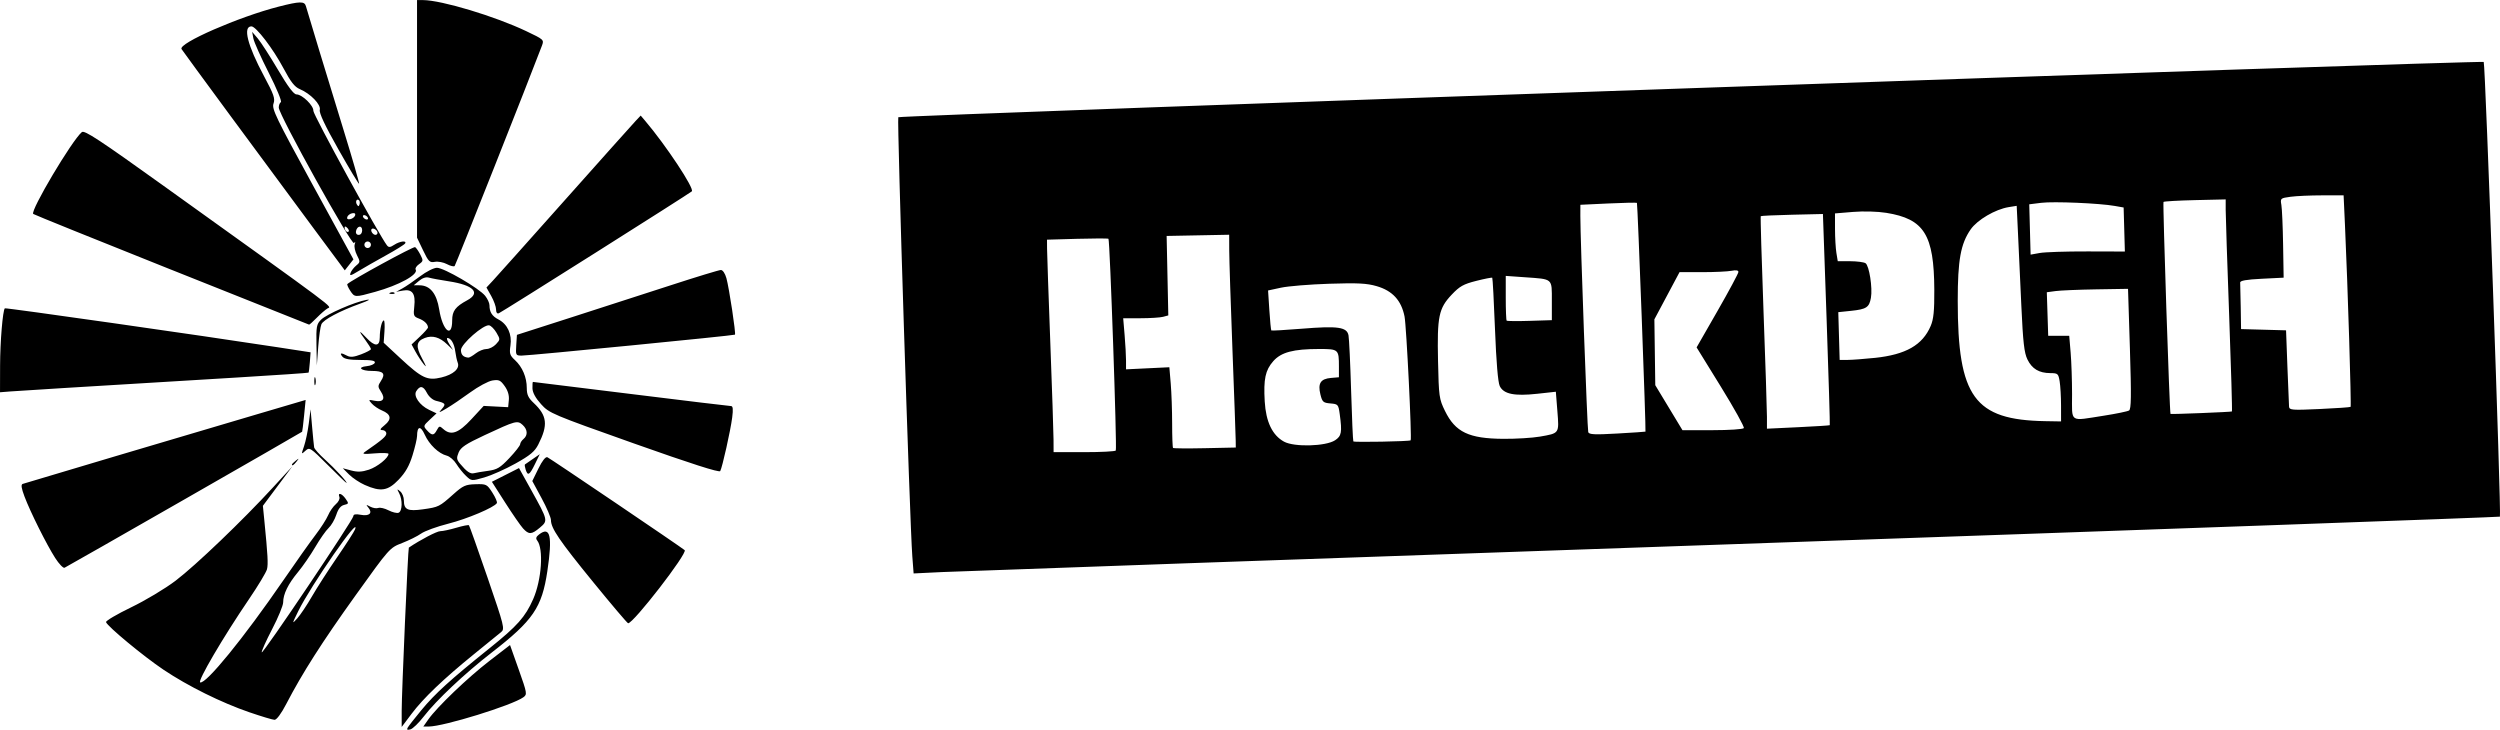 <?xml version="1.0" encoding="UTF-8" standalone="no"?>
<!-- Created with Inkscape (http://www.inkscape.org/) -->

<svg
   width="301.356mm"
   height="87.966mm"
   viewBox="0 0 301.356 87.966"
   version="1.1"
   id="svg1"
   xml:space="preserve"
   inkscape:version="1.4 (1:1.4+202410161351+e7c3feb100)"
   sodipodi:docname="hackPGH_logo_01.svg"
   xmlns:inkscape="http://www.inkscape.org/namespaces/inkscape"
   xmlns:sodipodi="http://sodipodi.sourceforge.net/DTD/sodipodi-0.dtd"
   xmlns="http://www.w3.org/2000/svg"
   xmlns:svg="http://www.w3.org/2000/svg"><sodipodi:namedview
     id="namedview1"
     pagecolor="#ffffff"
     bordercolor="#999999"
     borderopacity="1"
     inkscape:showpageshadow="2"
     inkscape:pageopacity="0"
     inkscape:pagecheckerboard="0"
     inkscape:deskcolor="#d1d1d1"
     inkscape:document-units="mm"
     inkscape:zoom="0.69397447"
     inkscape:cx="594.40227"
     inkscape:cy="123.20338"
     inkscape:window-width="1920"
     inkscape:window-height="1011"
     inkscape:window-x="0"
     inkscape:window-y="0"
     inkscape:window-maximized="1"
     inkscape:current-layer="layer1" /><defs
     id="defs1" /><g
     inkscape:label="Layer 1"
     inkscape:groupmode="layer"
     id="layer1"
     transform="translate(52.636,-207.201)"><path
       style="fill:#000000"
       d="m -3.488,294.905 c 0.109,-0.194 0.852,-1.144 1.653,-2.112 1.652,-1.997 3.465,-3.643 8.203,-7.446 3.359,-2.696 4.319,-3.776 5.263,-5.919 1.025,-2.327 1.281,-6.077 0.483,-7.082 -0.193,-0.243 -0.127,-0.448 0.233,-0.723 1.35,-1.032 1.625,0.189 0.996,4.424 -0.652,4.386 -1.72,5.948 -6.711,9.816 -3.254,2.522 -6.667,5.735 -8.197,7.718 -0.596,0.773 -1.317,1.467 -1.602,1.541 -0.375,0.098 -0.463,0.038 -0.32,-0.217 z m -0.728,-2.019 c 5.098e-4,-2.198 0.763,-19.608 0.862,-19.675 1.389,-0.94 3.382,-1.981 3.792,-1.981 0.298,0 1.171,-0.187 1.939,-0.415 0.768,-0.228 1.45,-0.362 1.515,-0.297 0.065,0.065 1.072,2.9 2.239,6.3 2.03,5.917 2.1,6.199 1.635,6.581 -0.267,0.22 -1.731,1.41 -3.253,2.645 -3.713,3.014 -6.114,5.309 -7.543,7.21 l -1.185,1.576 z m 3.214,1.032 c 1.046,-1.487 4.756,-5.041 7.351,-7.04 l 2.495,-1.923 1.052,2.967 c 1.008,2.843 1.031,2.982 0.562,3.325 -1.321,0.966 -9.613,3.532 -11.413,3.532 H -1.607 Z m -21.554,-0.85 c -3.416,-1.176 -7.42,-3.159 -10.367,-5.135 -2.404,-1.611 -6.763,-5.221 -6.931,-5.738 -0.05,-0.154 1.311,-0.956 3.023,-1.783 1.734,-0.837 4.111,-2.261 5.363,-3.213 2.437,-1.854 8.062,-7.242 11.755,-11.26 l 2.31,-2.514 -1.772,2.374 -1.772,2.374 0.171,1.727 c 0.421,4.248 0.478,5.298 0.323,5.919 -0.091,0.364 -1.068,1.988 -2.171,3.608 -3.114,4.577 -6.241,9.912 -5.88,10.033 0.694,0.232 5.27,-5.385 10.002,-12.277 1.499,-2.183 3.248,-4.651 3.887,-5.485 0.639,-0.834 1.327,-1.905 1.529,-2.381 0.202,-0.476 0.623,-1.081 0.937,-1.345 0.314,-0.264 0.504,-0.651 0.424,-0.86 -0.228,-0.594 0.29,-0.447 0.754,0.215 0.394,0.562 0.384,0.603 -0.183,0.739 -0.411,0.098 -0.71,0.474 -0.944,1.191 -0.189,0.576 -0.607,1.294 -0.93,1.595 -0.323,0.301 -1.045,1.332 -1.606,2.291 -0.561,0.959 -1.498,2.319 -2.084,3.024 -1.187,1.428 -1.784,2.65 -1.784,3.651 0,0.367 -0.599,1.819 -1.331,3.227 -0.732,1.407 -1.296,2.664 -1.253,2.793 0.097,0.292 11.05,-15.992 11.05,-16.429 0,-0.219 0.28,-0.266 0.896,-0.151 1.03,0.193 1.453,-0.206 0.913,-0.86 -0.316,-0.383 -0.293,-0.396 0.223,-0.122 0.317,0.169 0.753,0.239 0.968,0.156 0.216,-0.083 0.771,0.045 1.234,0.285 0.463,0.239 1.009,0.371 1.215,0.292 0.453,-0.174 0.491,-1.56 0.065,-2.36 -0.278,-0.522 -0.266,-0.543 0.132,-0.215 0.242,0.2 0.44,0.691 0.44,1.092 0,1.12 0.456,1.33 2.311,1.068 1.889,-0.267 1.961,-0.303 3.67,-1.827 1.148,-1.024 1.45,-1.16 2.653,-1.195 1.308,-0.038 1.382,-10e-4 2.033,1.011 0.371,0.578 0.615,1.148 0.541,1.267 -0.324,0.524 -3.571,1.899 -5.85,2.477 -1.369,0.347 -2.842,0.883 -3.274,1.19 -0.432,0.308 -1.464,0.822 -2.295,1.143 -1.504,0.582 -1.523,0.604 -5.61,6.306 -4.048,5.648 -6.412,9.352 -8.36,13.099 -0.606,1.166 -1.16,1.914 -1.412,1.907 -0.228,-0.006 -1.584,-0.414 -3.012,-0.905 z m 7.521,-13.97 c 0.609,-1.053 1.986,-3.195 3.061,-4.759 1.075,-1.565 2.032,-3.053 2.128,-3.307 0.748,-1.996 -5.322,6.739 -6.84,9.843 -0.766,1.565 -0.768,1.585 -0.119,0.87 0.365,-0.402 1.162,-1.593 1.77,-2.646 z m 33.905,-1.727 c -4.095,-5.025 -5.094,-6.493 -5.094,-7.485 0,-0.303 -0.506,-1.485 -1.124,-2.626 l -1.124,-2.074 0.736,-1.501 c 0.461,-0.941 0.864,-1.452 1.079,-1.37 0.272,0.104 16.125,10.833 16.552,11.203 0.392,0.338 -6.193,8.851 -6.817,8.813 -0.096,-0.006 -1.99,-2.238 -4.209,-4.961 z m 38.465,-3.13 c -0.305,-4.027 -1.859,-52.737 -1.688,-52.908 0.233,-0.233 190.894,-6.88 191.111,-6.663 0.193,0.193 2.132,54.636 1.952,54.808 -0.064,0.061 -41.55,1.551 -92.191,3.311 -50.641,1.76 -93.639,3.276 -95.55,3.368 l -3.475,0.168 z m 24.529,-12.734 c 0.159,-0.26 -0.712,-25.392 -0.884,-25.522 -0.073,-0.055 -1.769,-0.053 -3.77,0.004 l -3.638,0.104 0.007,1.099 c 0.004,0.604 0.179,5.682 0.39,11.285 0.211,5.603 0.386,10.871 0.39,11.708 l 0.007,1.521 h 3.689 c 2.029,0 3.743,-0.089 3.81,-0.198 z m 14.455,-1.205 c -0.004,-0.465 -0.18,-5.37 -0.391,-10.9 -0.211,-5.53 -0.387,-10.921 -0.39,-11.98 l -0.006,-1.925 -3.77,0.073 -3.77,0.073 0.101,4.789 0.101,4.789 -0.63,0.169 c -0.346,0.093 -1.57,0.17 -2.719,0.172 l -2.089,0.004 0.171,2.024 c 0.094,1.113 0.171,2.498 0.171,3.078 v 1.054 l 2.611,-0.126 2.611,-0.126 0.168,1.982 c 0.092,1.09 0.168,3.254 0.168,4.809 0,1.555 0.049,2.876 0.109,2.937 0.06,0.061 1.787,0.074 3.836,0.03 l 3.727,-0.08 z m 11.979,-0.03 c 0.78,-0.514 0.86,-0.963 0.561,-3.146 -0.16,-1.168 -0.203,-1.217 -1.124,-1.294 -0.868,-0.073 -0.982,-0.175 -1.208,-1.093 -0.327,-1.324 0.026,-1.874 1.269,-1.98 l 0.965,-0.082 v -1.285 c 0,-2.085 -0.042,-2.122 -2.397,-2.122 -3.097,0 -4.573,0.393 -5.518,1.469 -0.958,1.091 -1.184,2.159 -1.029,4.851 0.142,2.459 0.92,4.079 2.328,4.85 1.23,0.673 5.033,0.569 6.152,-0.168 z m 9.108,0.01 c 0.165,-0.126 -0.508,-13.798 -0.735,-14.93 -0.388,-1.942 -1.454,-3.103 -3.357,-3.656 -1.196,-0.348 -2.284,-0.403 -5.727,-0.291 -2.338,0.076 -4.951,0.289 -5.808,0.474 l -1.558,0.336 0.153,2.366 c 0.084,1.301 0.191,2.404 0.238,2.451 0.047,0.047 1.691,-0.046 3.653,-0.206 4.383,-0.357 5.46,-0.204 5.652,0.799 0.076,0.396 0.217,3.398 0.314,6.672 0.097,3.274 0.218,6.024 0.269,6.111 0.074,0.126 6.734,0.004 6.904,-0.127 z m 15.557,-0.447 c 2.395,-0.417 2.347,-0.348 2.132,-3.063 l -0.186,-2.35 -2.237,0.246 c -2.769,0.304 -4.062,0.037 -4.527,-0.935 -0.212,-0.444 -0.419,-2.917 -0.57,-6.829 -0.13,-3.373 -0.279,-6.172 -0.331,-6.221 -0.052,-0.049 -0.919,0.121 -1.926,0.376 -1.544,0.391 -2.008,0.651 -2.957,1.655 -1.572,1.664 -1.77,2.624 -1.653,8.012 0.093,4.291 0.132,4.569 0.838,6.013 1.252,2.558 2.872,3.332 7.036,3.36 1.516,0.01 3.487,-0.109 4.379,-0.264 z m 12.75,-0.605 c 0.08,-0.074 -0.944,-27.488 -1.03,-27.574 -0.048,-0.048 -1.601,-0.015 -3.452,0.072 l -3.365,0.159 -0.004,1.349 c -0.007,2.643 0.834,25.697 0.951,26.053 0.097,0.295 0.744,0.327 3.488,0.171 1.853,-0.105 3.388,-0.209 3.411,-0.23 z m 11.857,-0.422 c 0.086,-0.138 -1.16,-2.384 -2.769,-4.991 l -2.924,-4.739 2.52,-4.394 c 1.386,-2.417 2.52,-4.532 2.52,-4.7 0,-0.201 -0.282,-0.249 -0.827,-0.141 -0.455,0.091 -2.052,0.165 -3.549,0.165 h -2.722 l -1.516,2.844 -1.516,2.844 0.054,3.969 0.054,3.969 1.638,2.711 1.638,2.711 3.622,7.5e-4 c 2.006,4.2e-4 3.692,-0.112 3.778,-0.251 z m 10.359,-0.354 c 0.035,-0.035 -0.136,-5.777 -0.381,-12.76 l -0.445,-12.696 -3.703,0.087 c -2.037,0.048 -3.742,0.126 -3.79,0.174 -0.048,0.048 0.101,5.188 0.33,11.423 0.229,6.235 0.417,11.979 0.416,12.765 l -4.1e-4,1.43 3.754,-0.179 c 2.065,-0.099 3.783,-0.208 3.818,-0.243 z m 27.878,-2.371 c -0.002,-1.055 -0.077,-2.365 -0.167,-2.91 -0.154,-0.933 -0.222,-0.992 -1.122,-0.996 -1.359,-0.006 -2.207,-0.511 -2.763,-1.648 -0.388,-0.793 -0.532,-2.061 -0.734,-6.48 -0.138,-3.022 -0.32,-6.966 -0.405,-8.765 l -0.154,-3.271 -0.964,0.155 c -1.613,0.26 -3.786,1.533 -4.585,2.686 -1.206,1.74 -1.559,3.689 -1.559,8.608 -8.1e-4,11.606 2,14.36 10.538,14.507 l 1.918,0.033 z m 5.142,1.229 c 1.498,-0.233 2.873,-0.517 3.056,-0.629 0.262,-0.162 0.284,-1.723 0.104,-7.435 l -0.228,-7.23 -3.836,0.063 c -2.11,0.035 -4.313,0.127 -4.895,0.206 l -1.058,0.143 0.084,2.626 0.084,2.626 h 1.267 1.267 l 0.171,2.024 c 0.094,1.113 0.171,3.376 0.171,5.027 0,3.501 -0.395,3.234 3.816,2.579 z m 15.456,-0.513 c 0.049,-0.044 -0.1,-5.238 -0.331,-11.544 -0.231,-6.305 -0.42,-12.039 -0.42,-12.741 l 1.7e-4,-1.277 -3.683,0.086 c -2.026,0.047 -3.741,0.146 -3.813,0.218 -0.107,0.109 0.733,25.488 0.845,25.553 0.104,0.06 7.326,-0.229 7.401,-0.296 z m 14.306,-0.552 c 0.105,-0.091 -0.345,-14.637 -0.676,-21.86 l -0.167,-3.638 h -2.572 c -1.414,0 -3.134,0.077 -3.821,0.171 -1.226,0.168 -1.247,0.187 -1.107,0.992 0.078,0.451 0.172,2.607 0.207,4.79 l 0.065,3.969 -2.633,0.132 c -1.88,0.095 -2.625,0.227 -2.606,0.463 0.015,0.182 0.044,1.517 0.066,2.967 l 0.04,2.637 2.712,0.075 2.712,0.075 0.162,4.366 c 0.089,2.401 0.178,4.573 0.198,4.827 0.034,0.423 0.337,0.447 3.675,0.294 2.001,-0.092 3.686,-0.209 3.745,-0.26 z m -57.351,-5.905 c 3.741,-0.394 5.749,-1.542 6.735,-3.851 0.349,-0.818 0.448,-1.808 0.435,-4.366 -0.033,-6.636 -1.219,-8.534 -5.79,-9.268 -1.055,-0.169 -2.73,-0.216 -3.999,-0.111 l -2.183,0.181 0.003,1.887 c 0.002,1.038 0.077,2.333 0.167,2.879 l 0.164,0.992 1.487,0.004 c 0.818,0.002 1.654,0.11 1.858,0.239 0.445,0.282 0.867,2.984 0.652,4.179 -0.206,1.147 -0.546,1.371 -2.373,1.561 l -1.56,0.163 0.083,2.88 0.083,2.88 0.976,-0.005 c 0.537,-0.003 2.005,-0.113 3.264,-0.245 z m -38.933,-6.883 c 0,-2.737 0.162,-2.595 -3.211,-2.834 l -2.345,-0.166 v 2.641 c 0,1.453 0.049,2.691 0.109,2.752 0.06,0.061 1.31,0.073 2.778,0.026 l 2.669,-0.084 z m 64.501,-5.951 4.573,0.013 -0.075,-2.654 -0.075,-2.654 -1.058,-0.187 c -1.862,-0.329 -7.382,-0.563 -8.875,-0.377 l -1.444,0.18 0.082,3.033 0.082,3.033 1.108,-0.199 c 0.61,-0.109 3.166,-0.193 5.681,-0.187 z m -244.91,36.955 c -1.037,-1.616 -3.004,-5.555 -3.703,-7.416 -0.378,-1.007 -0.44,-1.436 -0.217,-1.514 0.368,-0.129 20.03,-5.972 28.322,-8.416 l 5.786,-1.706 -0.186,1.89 c -0.102,1.04 -0.209,1.913 -0.237,1.942 -0.112,0.113 -28.366,16.288 -28.641,16.397 -0.162,0.064 -0.668,-0.466 -1.124,-1.177 z m 56.397,-3.563 c -0.299,-0.327 -1.267,-1.726 -2.151,-3.109 l -1.607,-2.514 1.635,-0.827 1.635,-0.827 1.493,2.69 c 2.011,3.623 2.018,3.653 1.023,4.49 -1.005,0.846 -1.328,0.861 -2.027,0.097 z m -19.078,-5.24 c -0.628,-0.279 -1.481,-0.846 -1.896,-1.262 l -0.755,-0.755 1.015,0.271 c 0.764,0.204 1.292,0.18 2.135,-0.099 1.02,-0.337 2.361,-1.418 2.361,-1.905 0,-0.108 -0.744,-0.135 -1.654,-0.059 -1.402,0.117 -1.579,0.087 -1.161,-0.203 2.063,-1.429 2.55,-1.848 2.55,-2.195 0,-0.217 -0.208,-0.399 -0.463,-0.405 -0.364,-0.007 -0.306,-0.138 0.275,-0.613 0.872,-0.714 0.758,-1.303 -0.341,-1.758 -0.416,-0.172 -0.962,-0.541 -1.214,-0.82 -0.444,-0.491 -0.433,-0.502 0.346,-0.346 1.015,0.203 1.316,-0.235 0.753,-1.095 -0.391,-0.597 -0.391,-0.702 0,-1.3 0.58,-0.885 0.297,-1.202 -1.075,-1.202 -1.361,0 -1.851,-0.457 -0.621,-0.578 0.464,-0.046 0.893,-0.232 0.953,-0.414 0.08,-0.243 -0.378,-0.331 -1.733,-0.331 -1.314,0 -1.936,-0.114 -2.171,-0.397 -0.387,-0.466 -0.175,-0.509 0.56,-0.116 0.395,0.211 0.818,0.17 1.702,-0.168 0.647,-0.247 1.177,-0.529 1.177,-0.627 0,-0.098 -0.298,-0.581 -0.661,-1.074 -0.877,-1.189 -0.837,-1.302 0.106,-0.293 1.023,1.095 1.613,1.081 1.617,-0.038 0.004,-1.011 0.253,-2.05 0.49,-2.051 0.092,-9e-5 0.126,0.605 0.074,1.344 l -0.093,1.344 2.043,1.897 c 2.572,2.389 3.226,2.693 4.907,2.29 1.448,-0.347 2.253,-1.068 1.98,-1.772 -0.101,-0.26 -0.236,-0.88 -0.301,-1.377 -0.12,-0.927 -0.52,-1.61 -0.942,-1.61 -0.131,0 -0.032,0.327 0.22,0.728 l 0.459,0.728 -0.727,-0.701 c -0.886,-0.855 -1.769,-1.105 -2.68,-0.758 -1.044,0.397 -1.12,1.008 -0.311,2.504 0.491,0.908 0.552,1.125 0.191,0.676 -0.293,-0.364 -0.744,-1.052 -1.004,-1.529 l -0.472,-0.868 0.991,-0.935 c 0.545,-0.514 0.989,-1.016 0.987,-1.116 -0.009,-0.402 -0.44,-0.824 -1.095,-1.073 -0.638,-0.243 -0.681,-0.356 -0.556,-1.47 0.173,-1.535 -0.242,-2.109 -1.373,-1.902 l -0.809,0.148 0.746,-0.408 c 0.411,-0.224 1.363,-0.875 2.117,-1.447 0.77,-0.584 1.669,-1.039 2.053,-1.04 0.838,-0.001 5.104,2.482 5.813,3.383 0.284,0.361 0.516,0.868 0.516,1.128 0,0.829 0.309,1.318 1.086,1.72 1.084,0.561 1.648,1.786 1.444,3.142 -0.145,0.965 -0.078,1.183 0.538,1.751 0.9,0.83 1.429,2.078 1.429,3.369 0,0.797 0.179,1.186 0.826,1.794 1.639,1.541 1.763,2.66 0.558,5.022 -0.431,0.845 -0.979,1.301 -2.747,2.287 -1.215,0.678 -2.904,1.431 -3.753,1.675 -1.538,0.441 -1.546,0.44 -2.199,-0.174 -0.361,-0.339 -0.888,-0.993 -1.173,-1.453 -0.284,-0.46 -0.804,-0.909 -1.154,-0.997 -0.976,-0.245 -2.117,-1.333 -2.659,-2.534 -0.501,-1.112 -0.917,-1.038 -0.925,0.164 -0.002,0.312 -0.248,1.358 -0.547,2.325 -0.396,1.282 -0.849,2.077 -1.674,2.938 -1.303,1.36 -2.155,1.493 -4.083,0.637 z m 14.855,-1.702 c 1.096,-0.149 1.464,-0.369 2.575,-1.544 0.713,-0.753 1.298,-1.504 1.301,-1.668 0.003,-0.164 0.184,-0.447 0.402,-0.628 0.544,-0.452 0.498,-1.15 -0.113,-1.703 -0.621,-0.562 -0.835,-0.504 -4.563,1.236 -2.281,1.065 -2.886,1.467 -3.144,2.09 -0.274,0.661 -0.249,0.855 0.172,1.36 0.799,0.957 1.245,1.259 1.681,1.141 0.226,-0.061 0.986,-0.19 1.69,-0.285 z m -6.162,-4.919 c 0.271,-0.506 0.333,-0.517 0.758,-0.132 0.929,0.841 1.825,0.531 3.405,-1.179 l 1.477,-1.598 1.474,0.077 1.474,0.077 0.083,-0.861 c 0.055,-0.568 -0.116,-1.141 -0.501,-1.682 -0.509,-0.715 -0.7,-0.802 -1.487,-0.674 -0.496,0.081 -1.699,0.728 -2.674,1.439 -0.974,0.711 -2.248,1.573 -2.83,1.916 -0.987,0.58 -1.026,0.585 -0.578,0.071 0.516,-0.594 0.441,-0.702 -0.674,-0.969 -0.435,-0.104 -0.889,-0.494 -1.14,-0.98 -0.436,-0.842 -0.826,-0.9 -1.275,-0.189 -0.368,0.583 0.401,1.699 1.547,2.246 l 0.897,0.428 -0.813,0.759 c -0.787,0.735 -0.798,0.776 -0.34,1.282 0.6,0.663 0.829,0.657 1.196,-0.029 z m 4.679,-9.238 c 0.37,-0.291 0.95,-0.529 1.288,-0.529 0.339,0 0.857,-0.259 1.152,-0.576 0.522,-0.56 0.524,-0.598 0.062,-1.388 -0.261,-0.447 -0.659,-0.848 -0.884,-0.891 -0.677,-0.13 -3.398,2.256 -3.398,2.98 0,0.568 0.279,0.856 0.884,0.913 0.123,0.011 0.526,-0.217 0.896,-0.508 z m -2.838,-3.984 c 0,-1.127 0.396,-1.656 1.811,-2.419 1.668,-0.9 0.768,-1.832 -2.208,-2.285 -1.019,-0.155 -2.097,-0.355 -2.396,-0.444 -0.348,-0.104 -0.778,0.032 -1.191,0.376 l -0.646,0.538 0.713,0.009 c 1.26,0.016 2.047,0.991 2.353,2.916 0.408,2.567 1.564,3.536 1.564,1.311 z M -13.136,263.241 c -2.106,-2.106 -2.184,-2.155 -2.686,-1.701 -0.509,0.461 -0.511,0.452 -0.163,-0.558 0.194,-0.564 0.451,-1.793 0.57,-2.731 l 0.216,-1.705 0.186,2.117 c 0.102,1.164 0.212,2.272 0.244,2.463 0.032,0.19 0.625,0.856 1.318,1.479 1.178,1.059 2.781,2.806 2.576,2.806 -0.05,0 -1.068,-0.976 -2.26,-2.169 z m 23.862,0.561 c -0.096,-0.302 -0.134,-0.579 -0.084,-0.615 0.05,-0.036 0.472,-0.33 0.94,-0.652 l 0.849,-0.586 -0.585,1.2 c -0.651,1.336 -0.864,1.46 -1.12,0.653 z m 13.084,-3.135 c -9.922,-3.519 -10.234,-3.651 -11.222,-4.744 -0.666,-0.737 -1.024,-1.393 -1.039,-1.904 -0.013,-0.429 0.013,-0.78 0.057,-0.78 0.044,1e-5 5.36,0.655 11.814,1.455 6.454,0.8 11.88,1.455 12.059,1.455 0.238,0 0.276,0.371 0.145,1.389 -0.205,1.589 -1.192,6.003 -1.442,6.45 -0.112,0.2 -3.52,-0.891 -10.373,-3.321 z m -41.255,2.526 c 0,-0.055 0.208,-0.263 0.463,-0.463 0.42,-0.329 0.429,-0.32 0.1,0.1 -0.346,0.441 -0.563,0.581 -0.563,0.363 z m -35.181,-11.911 c 0.008,-2.891 0.32,-6.662 0.573,-6.915 0.091,-0.091 23.688,3.275 32.888,4.692 l 3.969,0.611 -0.09,1.189 c -0.05,0.654 -0.121,1.221 -0.159,1.261 -0.038,0.039 -3.926,0.304 -8.641,0.589 -20.285,1.226 -26.108,1.584 -27.291,1.677 l -1.257,0.099 z m 37.878,1.825 c 0.005,-0.437 0.065,-0.583 0.132,-0.326 0.067,0.257 0.063,0.615 -0.01,0.794 -0.072,0.179 -0.127,-0.032 -0.122,-0.468 z m 0.259,-4.311 c -0.041,-2.235 0.009,-2.514 0.553,-3.058 0.668,-0.668 4.06,-2.146 5.487,-2.39 0.556,-0.095 0.238,0.09 -0.794,0.462 -2.45,0.884 -4.396,1.919 -4.649,2.472 -0.12,0.261 -0.293,1.487 -0.384,2.724 l -0.167,2.249 z m 24.083,0.019 0.081,-1.25 6.482,-2.081 c 3.565,-1.144 9.01,-2.904 12.099,-3.909 3.089,-1.006 5.792,-1.829 6.007,-1.829 0.226,0 0.507,0.419 0.666,0.992 0.325,1.171 1.16,6.685 1.03,6.803 -0.117,0.106 -24.745,2.524 -25.709,2.524 -0.712,0 -0.733,-0.04 -0.655,-1.25 z m -41.571,-9.096 c -9.084,-3.625 -16.579,-6.653 -16.655,-6.73 -0.376,-0.376 4.679,-8.883 5.863,-9.865 0.312,-0.259 2.115,0.927 9.883,6.499 21.436,15.375 20.222,14.468 19.735,14.753 -0.249,0.146 -0.833,0.652 -1.297,1.124 -0.464,0.473 -0.882,0.848 -0.928,0.834 -0.046,-0.014 -7.516,-2.991 -16.6,-6.616 z m 39.138,4.788 c 0,-0.323 -0.261,-1.051 -0.579,-1.618 l -0.579,-1.03 0.801,-0.858 c 0.44,-0.472 4.351,-4.846 8.689,-9.721 4.339,-4.875 8.162,-9.152 8.496,-9.505 l 0.607,-0.642 0.545,0.642 c 2.504,2.947 5.957,8.165 5.619,8.491 -0.271,0.261 -22.881,14.542 -23.268,14.697 -0.205,0.082 -0.331,-0.091 -0.331,-0.455 z m -17.586,-2.27 c -0.247,-0.376 -0.399,-0.734 -0.339,-0.794 0.47,-0.47 7.984,-4.568 8.167,-4.454 0.13,0.08 0.413,0.489 0.63,0.908 0.368,0.711 0.357,0.789 -0.163,1.153 -0.306,0.215 -0.488,0.503 -0.402,0.641 0.366,0.593 -1.989,1.889 -4.894,2.694 -2.443,0.677 -2.46,0.676 -3,-0.147 z m 4.836,0.239 c 0.191,-0.076 0.419,-0.067 0.507,0.021 0.088,0.088 -0.068,0.15 -0.347,0.139 -0.308,-0.013 -0.371,-0.075 -0.16,-0.16 z m -4.789,-2.386 c 0.1,-0.262 0.411,-0.662 0.691,-0.889 0.48,-0.389 0.484,-0.46 0.081,-1.24 -0.235,-0.455 -0.358,-1.043 -0.272,-1.307 0.105,-0.324 0.078,-0.373 -0.081,-0.153 -0.268,0.37 -9.074,-15.479 -9.074,-16.331 0,-0.275 0.115,-0.571 0.255,-0.658 0.141,-0.087 -0.511,-1.661 -1.457,-3.521 -0.942,-1.85 -1.778,-3.721 -1.86,-4.158 l -0.148,-0.794 0.676,0.794 c 0.372,0.437 1.467,2.133 2.434,3.77 1.207,2.044 1.907,2.977 2.235,2.977 0.686,0 2.082,1.363 2.035,1.987 -0.033,0.431 7.972,15.058 8.871,16.209 0.211,0.27 0.385,0.257 0.878,-0.066 0.675,-0.442 1.548,-0.547 1.307,-0.158 -0.083,0.135 -1.132,0.786 -2.331,1.447 -1.199,0.661 -2.684,1.509 -3.3,1.885 -0.941,0.573 -1.092,0.607 -0.939,0.207 z m 2.457,-3.386 c 0,-0.218 -0.179,-0.397 -0.397,-0.397 -0.218,0 -0.397,0.179 -0.397,0.397 0,0.218 0.179,0.397 0.397,0.397 0.218,0 0.397,-0.179 0.397,-0.397 z m -1.058,-1.742 c 0,-0.645 -0.618,-0.554 -0.747,0.11 -0.051,0.261 0.084,0.441 0.331,0.441 0.245,0 0.416,-0.226 0.416,-0.551 z m 1.852,0.302 c 0,-0.312 -0.516,-0.646 -0.706,-0.457 -0.19,0.19 0.144,0.706 0.457,0.706 0.137,0 0.249,-0.112 0.249,-0.249 z m -3.656,-0.602 c -0.19,-0.19 -0.313,-0.205 -0.313,-0.04 0,0.353 0.313,0.666 0.489,0.489 0.075,-0.075 -0.004,-0.278 -0.176,-0.45 z m 0.952,-1.489 c 0.076,-0.228 -0.051,-0.323 -0.353,-0.265 -0.259,0.05 -0.525,0.252 -0.59,0.447 -0.076,0.228 0.051,0.323 0.353,0.265 0.259,-0.05 0.525,-0.252 0.59,-0.447 z m 1.513,0.224 c -0.09,-0.146 -0.283,-0.265 -0.428,-0.265 -0.146,0 -0.191,0.119 -0.101,0.265 0.09,0.146 0.283,0.265 0.428,0.265 0.146,0 0.191,-0.119 0.101,-0.265 z m -1.031,-2.045 c -0.269,-0.269 -0.491,0.136 -0.27,0.493 0.167,0.27 0.229,0.27 0.319,0.001 0.061,-0.184 0.039,-0.406 -0.048,-0.494 z m -5.522,3.323 c -5.489,-7.392 -15.662,-21.202 -15.882,-21.56 -0.422,-0.688 6.907,-3.889 11.716,-5.117 2.546,-0.65 3.106,-0.661 3.272,-0.067 0.26,0.932 2.662,8.831 4.561,14.998 1.073,3.483 1.908,6.375 1.856,6.427 -0.052,0.052 -1.171,-1.81 -2.487,-4.136 -1.625,-2.872 -2.348,-4.404 -2.252,-4.771 0.165,-0.632 -1.111,-1.959 -2.41,-2.506 -0.618,-0.26 -1.093,-0.865 -1.957,-2.494 -1.257,-2.369 -3.319,-5.07 -3.873,-5.07 -1.059,0 -0.485,2.269 1.522,6.012 1.183,2.207 1.351,2.692 1.138,3.296 -0.222,0.631 0.292,1.698 4.693,9.744 l 4.942,9.035 -0.521,0.662 -0.521,0.662 z m 16.11,4.364 c -0.419,-0.222 -1.074,-0.346 -1.455,-0.275 -0.625,0.116 -0.766,-0.022 -1.421,-1.392 l -0.728,-1.52 v -14.324 -14.324 l 0.728,0.006 c 2.244,0.018 8.642,1.944 12.426,3.741 2.138,1.015 2.169,1.044 1.903,1.752 -1.384,3.68 -10.396,26.426 -10.523,26.563 -0.092,0.098 -0.51,-0.003 -0.929,-0.225 z"
       id="path1" /></g></svg>
